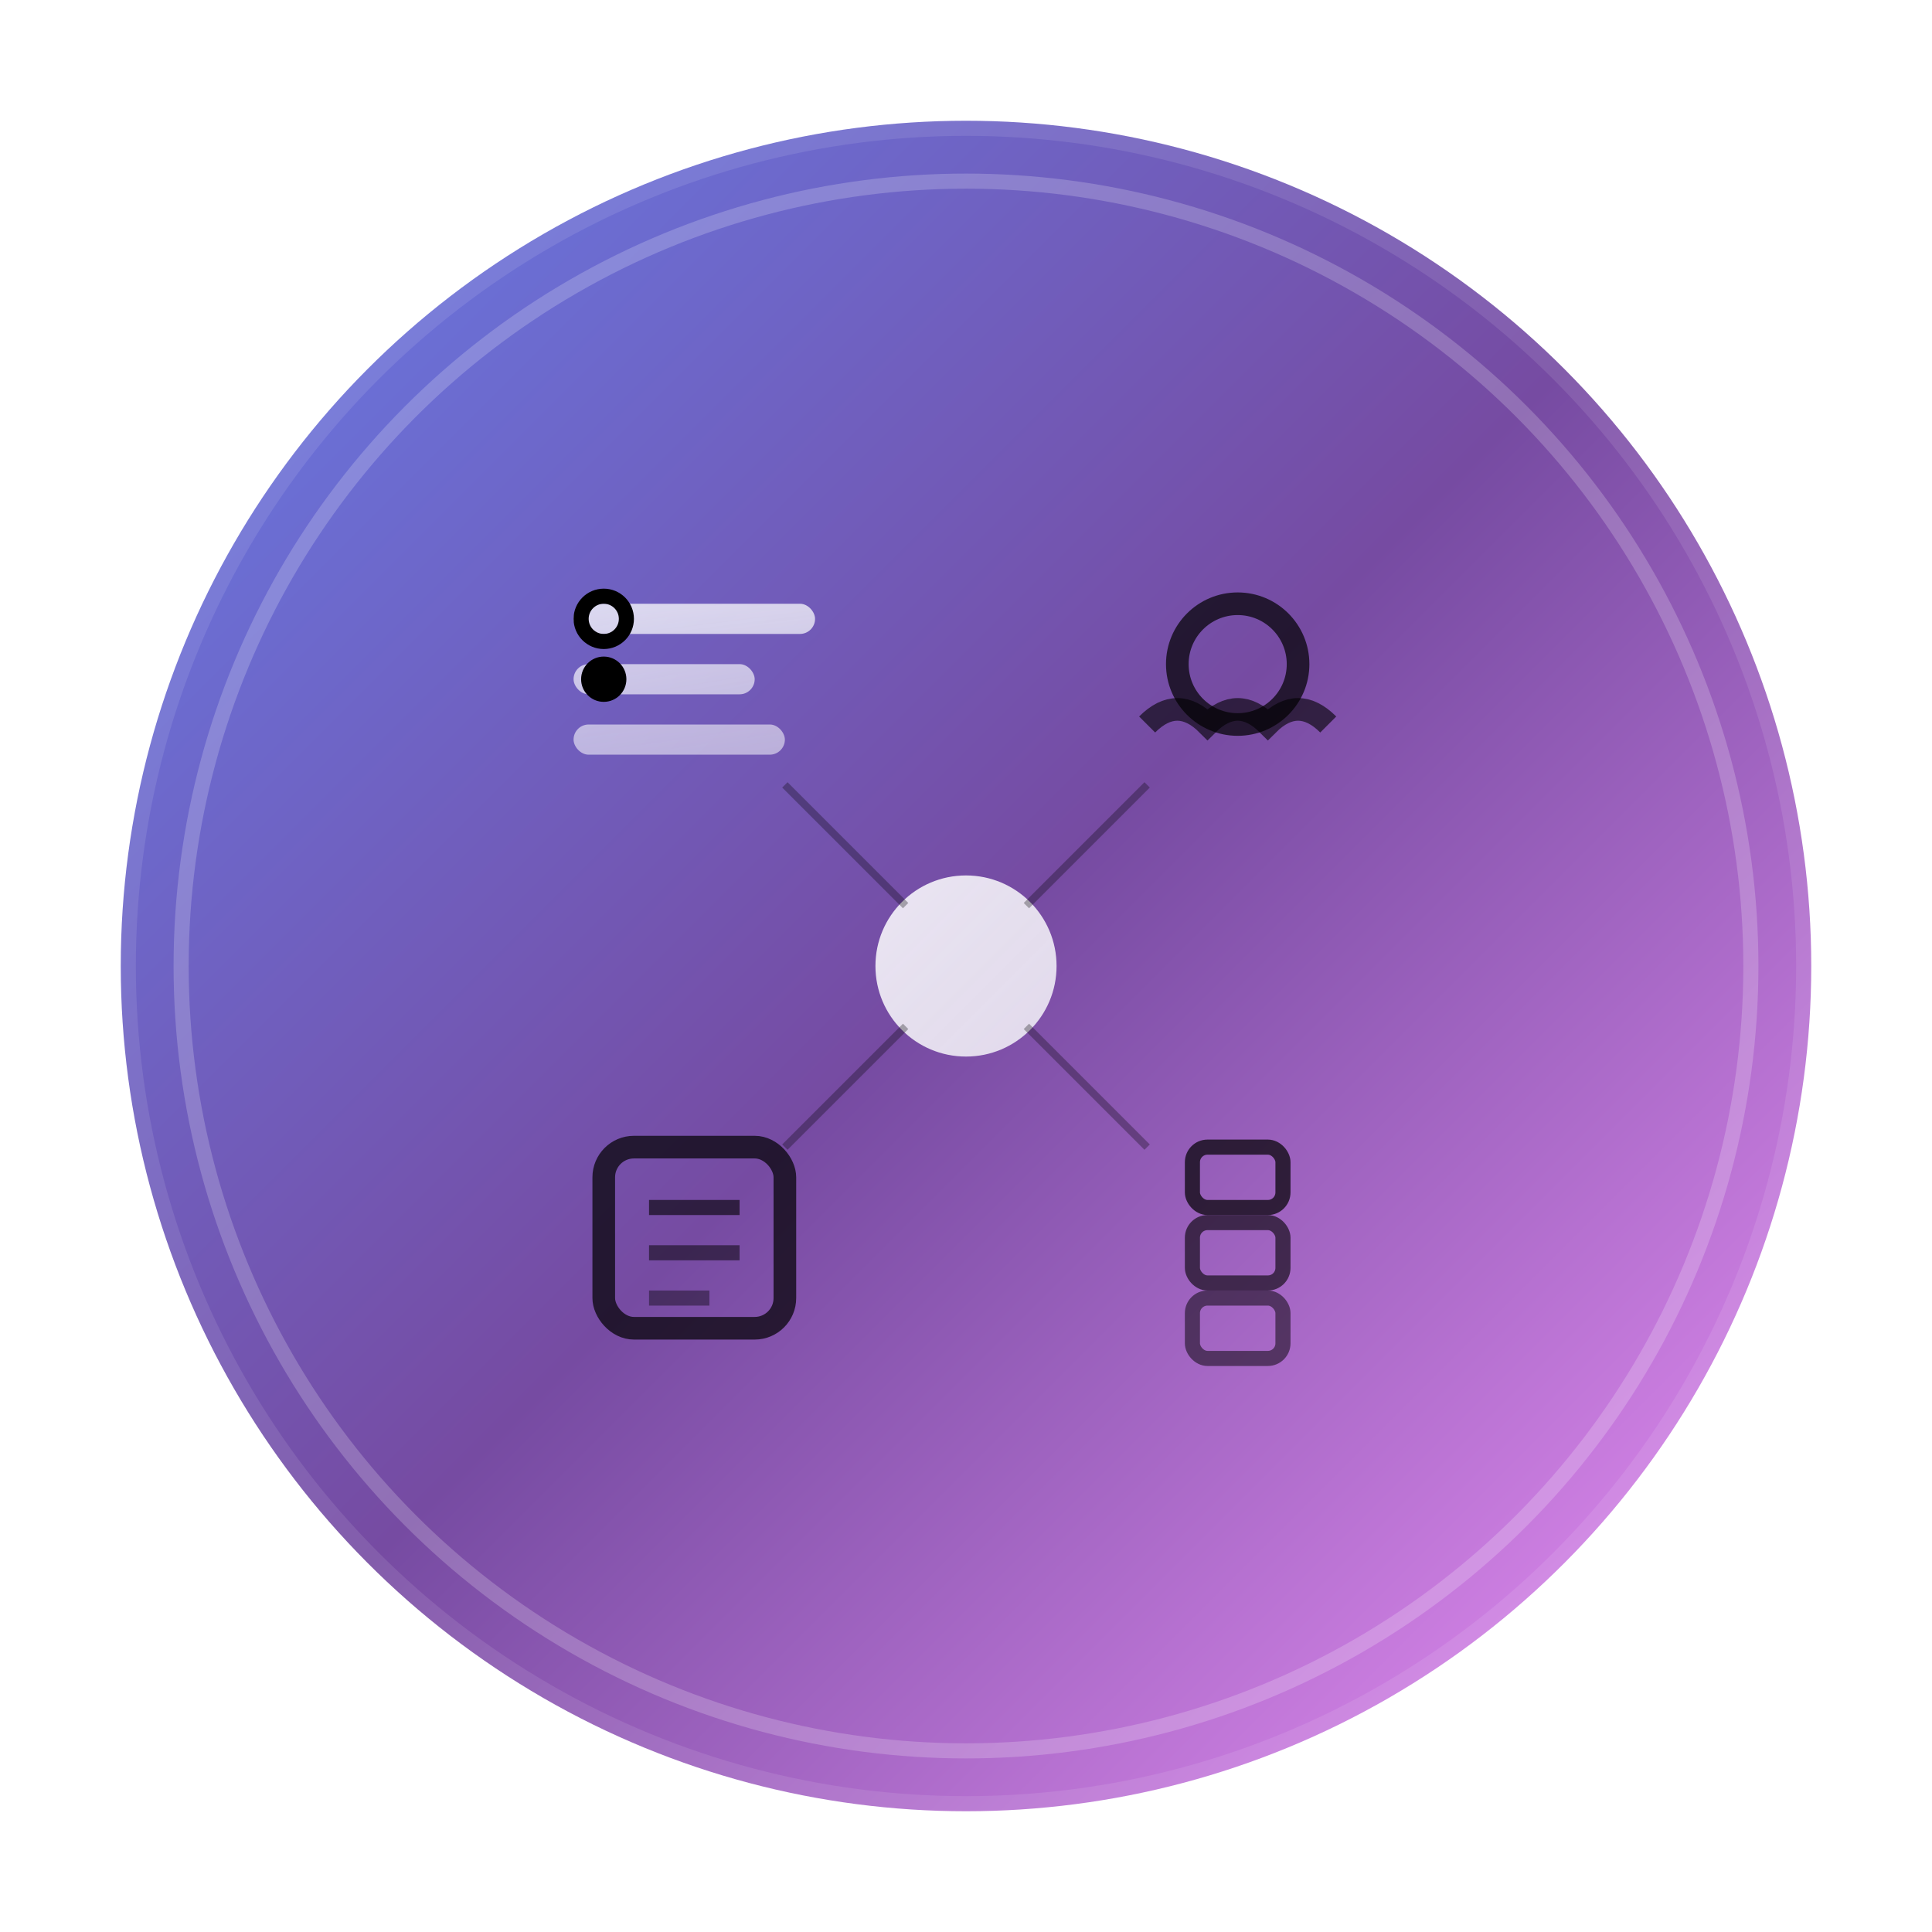 <svg viewBox="0 0 128 128" xmlns="http://www.w3.org/2000/svg">
  <!-- Background Circle with Gradient -->
  <defs>
    <linearGradient id="backgroundGradient" x1="0%" y1="0%" x2="100%" y2="100%">
      <stop offset="0%" style="stop-color:#667eea;stop-opacity:1" />
      <stop offset="50%" style="stop-color:#764ba2;stop-opacity:1" />
      <stop offset="100%" style="stop-color:#f093fb;stop-opacity:1" />
    </linearGradient>
    
    <linearGradient id="iconGradient" x1="0%" y1="0%" x2="100%" y2="100%">
      <stop offset="0%" style="stop-color:#ffffff;stop-opacity:0.95" />
      <stop offset="100%" style="stop-color:#f8fafc;stop-opacity:0.9" />
    </linearGradient>
    
    <!-- Subtle Shadow -->
    <filter id="shadow" x="-50%" y="-50%" width="200%" height="200%">
      <feDropShadow dx="0" dy="2" stdDeviation="3" flood-color="rgba(0,0,0,0.2)"/>
    </filter>
  </defs>
  
  <!-- Main Background Circle -->
  <circle cx="64" cy="64" r="56" fill="url(#backgroundGradient)" filter="url(#shadow)"/>
  
  <!-- Inner Circle for Depth -->
  <circle cx="64" cy="64" r="52" fill="none" stroke="rgba(255,255,255,0.2)" stroke-width="1"/>
  
  <!-- Main Icon - Stylized Dashboard/Grid -->
  <g fill="url(#iconGradient)" transform="translate(64, 64)">
    <!-- Central Hub Circle -->
    <circle cx="0" cy="0" r="6" fill="url(#iconGradient)" opacity="0.9"/>
    
    <!-- Dashboard Grid Elements -->
    <!-- Top Left: Tasks/Checklist -->
    <g transform="translate(-18, -18)">
      <rect x="-8" y="-6" width="16" height="2" rx="1" opacity="0.8"/>
      <rect x="-8" y="-2" width="12" height="2" rx="1" opacity="0.7"/>
      <rect x="-8" y="2" width="14" height="2" rx="1" opacity="0.6"/>
      <circle cx="-6" cy="-5" r="1.5" fill="none" stroke="currentColor" stroke-width="1"/>
      <circle cx="-6" cy="-1" r="1.5" fill="currentColor"/>
    </g>
    
    <!-- Top Right: Weather -->
    <g transform="translate(18, -18)">
      <circle cx="0" cy="-2" r="4" fill="none" stroke="currentColor" stroke-width="1.5" opacity="0.7"/>
      <path d="M-6,2 Q-4,0 -2,2 Q0,0 2,2 Q4,0 6,2" fill="none" stroke="currentColor" stroke-width="1.5" opacity="0.6"/>
    </g>
    
    <!-- Bottom Left: Notes -->
    <g transform="translate(-18, 18)">
      <rect x="-6" y="-6" width="12" height="12" rx="2" fill="none" stroke="currentColor" stroke-width="1.5" opacity="0.7"/>
      <line x1="-3" y1="-2" x2="3" y2="-2" stroke="currentColor" stroke-width="1" opacity="0.6"/>
      <line x1="-3" y1="1" x2="3" y2="1" stroke="currentColor" stroke-width="1" opacity="0.5"/>
      <line x1="-3" y1="4" x2="1" y2="4" stroke="currentColor" stroke-width="1" opacity="0.4"/>
    </g>
    
    <!-- Bottom Right: Links -->
    <g transform="translate(18, 18)">
      <rect x="-3" y="-6" width="6" height="4" rx="1" fill="none" stroke="currentColor" stroke-width="1" opacity="0.7"/>
      <rect x="-3" y="-1" width="6" height="4" rx="1" fill="none" stroke="currentColor" stroke-width="1" opacity="0.6"/>
      <rect x="-3" y="4" width="6" height="4" rx="1" fill="none" stroke="currentColor" stroke-width="1" opacity="0.5"/>
    </g>
    
    <!-- Connecting Lines (subtle) -->
    <line x1="-12" y1="-12" x2="-4" y2="-4" stroke="currentColor" stroke-width="0.5" opacity="0.3"/>
    <line x1="12" y1="-12" x2="4" y2="-4" stroke="currentColor" stroke-width="0.5" opacity="0.3"/>
    <line x1="-12" y1="12" x2="-4" y2="4" stroke="currentColor" stroke-width="0.5" opacity="0.3"/>
    <line x1="12" y1="12" x2="4" y2="4" stroke="currentColor" stroke-width="0.5" opacity="0.3"/>
  </g>
  
  <!-- Subtle Highlight -->
  <circle cx="64" cy="64" r="56" fill="none" stroke="rgba(255,255,255,0.1)" stroke-width="2"/>
</svg>